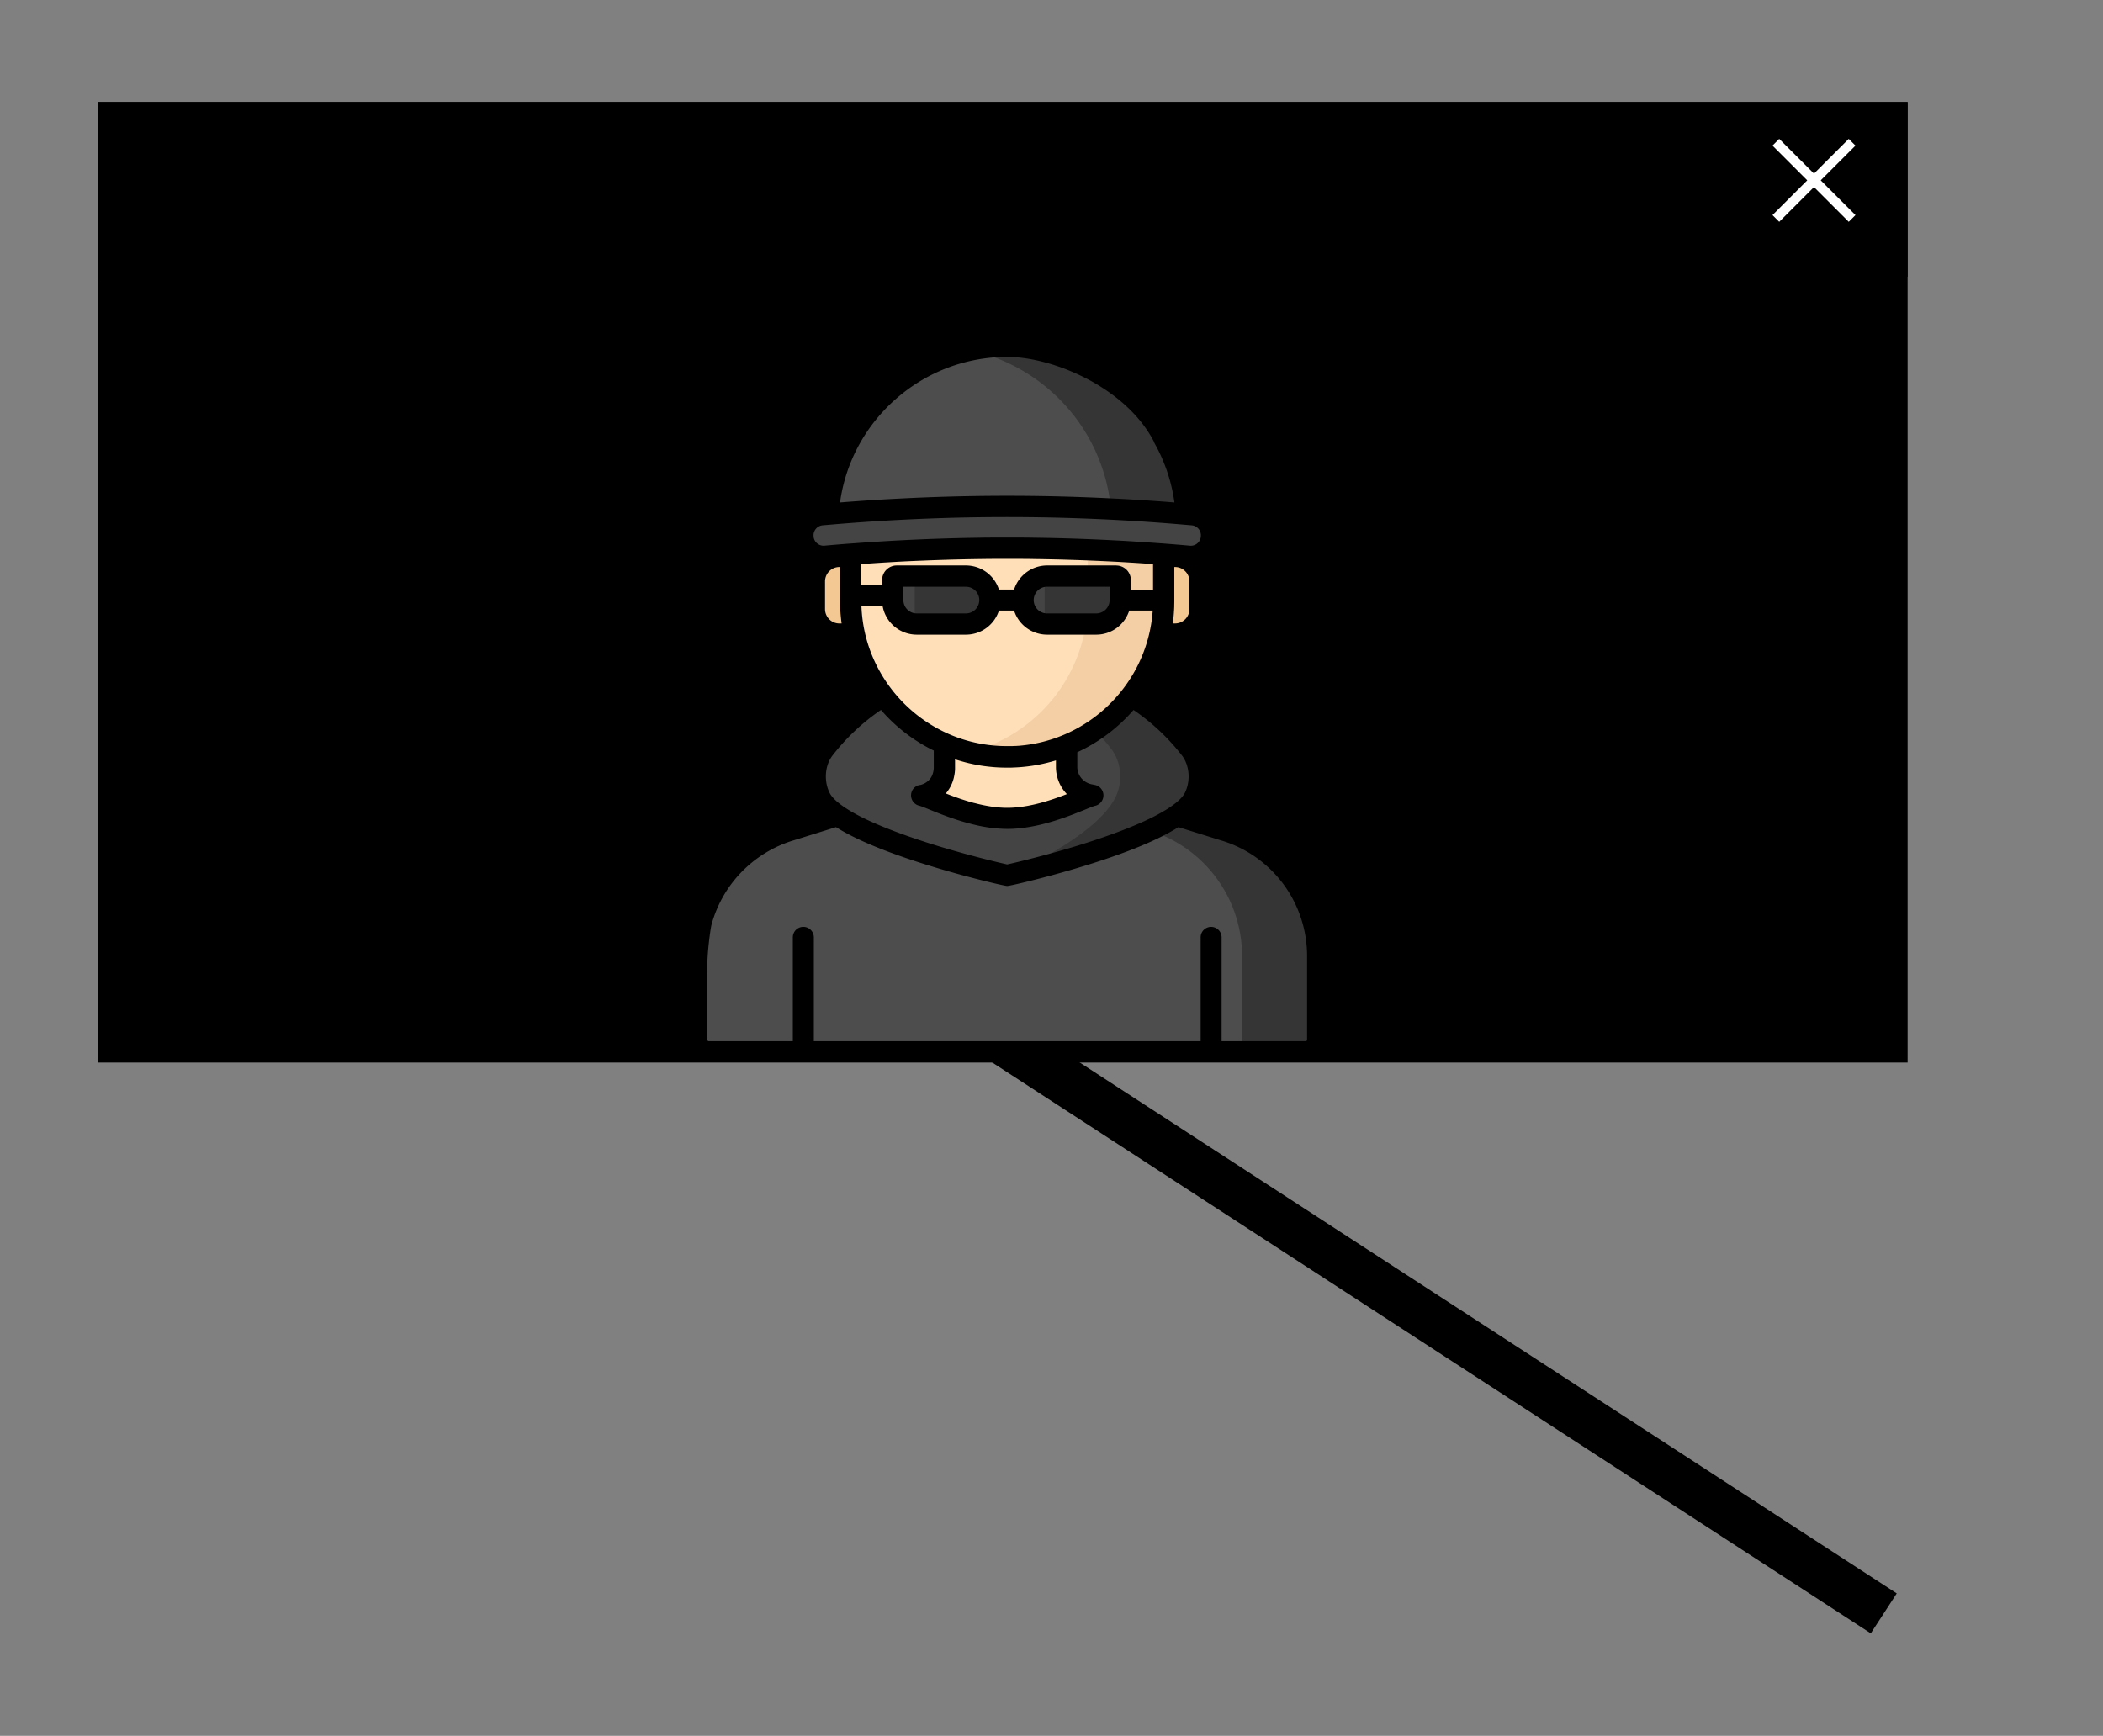 <svg id="Calque_1" data-name="Calque 1" xmlns="http://www.w3.org/2000/svg" xmlns:xlink="http://www.w3.org/1999/xlink" viewBox="0 0 2206.54 1821.54"><rect x="0" y="0" width="2206.54" height="1821.54" fill="#808080" stroke="none"/><defs><style>.cls-1,.cls-11,.cls-12,.cls-2,.cls-3{fill:none;}.cls-11,.cls-2{stroke:#000;}.cls-2{stroke-miterlimit:10;stroke-width:50px;}.cls-12,.cls-3{stroke:#fff;}.cls-3{stroke-width:2px;}.cls-4{fill:#ffdfb8;}.cls-5{fill:#f4c892;}.cls-6{fill:#f4cfa6;}.cls-7{fill:#4d4d4d;}.cls-8{fill:#353535;}.cls-9{fill:#434443;}.cls-10{clip-path:url(#clip-path);}.cls-11{stroke-width:5px;}.cls-12{stroke-width:10px;}</style><clipPath id="clip-path"><rect class="cls-1" x="719.5" y="352.18" width="674.26" height="760.36"/></clipPath></defs><title>Plan de travail 1brb</title><line class="cls-2" x1="719.5" y1="876.16" x2="1976.52" y2="1693.04"/><polygon points="102.63 107.04 102.63 290.31 2001.54 290.31 2001.54 107.04 102.63 107.04 102.63 107.04"/><path class="cls-3" d="M1863.3,152.07l80,80m-80,0,80-80"/><polygon points="105.13 109.54 105.13 1112.54 1999.04 1112.54 1999.04 109.54 105.13 109.54 105.13 109.54"/><path class="cls-4" d="M1162.65,838.06l-19.6-3.94a29.79,29.79,0,0,1-23.92-29.2V738.5H990.91v67.14A29.79,29.79,0,0,1,967,834.84l-16.05,3.23V945.88h211.7V838.06Z"/><path class="cls-5" d="M1232.94,665.42h-28.13V583.85h28.13a26.24,26.24,0,0,1,26.24,26.24v29.08a26.24,26.24,0,0,1-26.24,26.24"/><path class="cls-5" d="M880.66,665.42h28.13V583.85H880.66a26.24,26.24,0,0,0-26.24,26.24v29.08a26.24,26.24,0,0,0,26.24,26.24"/><path class="cls-4" d="M1056.8,794.32h0A164.23,164.23,0,0,1,892.57,630.09V583.94a164.23,164.23,0,0,1,328.46,0v46.15A164.23,164.23,0,0,1,1056.8,794.32"/><path class="cls-6" d="M1056.8,419.72h0a164.62,164.62,0,0,0-39.88,4.89,164.29,164.29,0,0,1,124.35,159.34v46.15a164.28,164.28,0,0,1-124.35,159.34A164.34,164.34,0,0,0,1221,630.09V583.94A164.23,164.23,0,0,0,1056.8,419.72"/><path class="cls-7" d="M1283.78,871,1145,827.76a123.07,123.07,0,0,1-176.36,0L829.82,871A137.71,137.71,0,0,0,731,1003.14v88a12.69,12.69,0,0,0,12.69,12.69h626.2a12.69,12.69,0,0,0,12.69-12.69v-88A137.72,137.72,0,0,0,1283.78,871"/><path class="cls-8" d="M1283.78,871,1145,827.76a123.09,123.09,0,0,1-22,17.9L1204.38,871a137.72,137.72,0,0,1,98.82,132.11v100.72h66.7a12.69,12.69,0,0,0,12.69-12.69v-88A137.72,137.72,0,0,0,1283.78,871"/><path class="cls-7" d="M1056.8,363.35h0c-104,0-188.28,84.29-188.28,188.28v9.93h376.56v-9.93c0-104-84.3-188.28-188.28-188.28"/><path class="cls-8" d="M1056.8,363.35h0a189,189,0,0,0-39.33,4.13c85.1,18.09,148.95,93.66,148.95,184.15v9.93h78.66v-9.93c0-104-84.3-188.28-188.28-188.28"/><path class="cls-9" d="M1247.52,583.76a2127,2127,0,0,0-381.44,0,21.68,21.68,0,0,1-23.5-19.33l0-.44a21.71,21.71,0,0,1,19.65-23.88,2168.93,2168.93,0,0,1,389.24,0A21.72,21.72,0,0,1,1271.07,564c0,.15,0,.29,0,.44a21.67,21.67,0,0,1-23.5,19.33"/><path class="cls-9" d="M1249,786.09c-17.33-22.66-39.44-41.73-62-55.9a164.74,164.74,0,0,1-67.87,51.88v22.86a29.79,29.79,0,0,0,23.92,29.2l3.51.71-.28.07.18,0c-9.09,1.87-50.11,24-89.66,24s-80.57-22.12-89.67-24c0,0,22.53-3.58,23.74-28.39,0-.29,0-.56,0-.85V780.56A164.65,164.65,0,0,1,936.58,742l0,0q-5.25-5.64-10-11.76c-22.6,14.17-44.7,33.24-62,55.91-11.29,14.77-11.91,36.19-3.62,51.84,22.39,42.27,195,80.6,195.85,80.6s173.46-38.34,195.85-80.6c8.29-15.65,7.67-37.07-3.62-51.84"/><path class="cls-8" d="M1249,786.09c-17.33-22.66-39.44-41.73-62-55.9a165.48,165.48,0,0,1-38.21,35.94,218.75,218.75,0,0,1,17.33,20c11.29,14.77,11.91,36.19,3.61,51.84-22.38,42.27-111.79,80.15-112.64,80.45l-.41.13.11,0c.9,0,173.46-38.34,195.85-80.6,8.29-15.65,7.67-37.07-3.62-51.84"/><path class="cls-9" d="M1013.51,654.87H961.89a25.15,25.15,0,0,1-25.15-25.15v-21a4.11,4.11,0,0,1,4.11-4.11h72.67a25.15,25.15,0,0,1,0,50.31"/><path class="cls-8" d="M1013.51,604.57H959.78v50.2c.7.06,1.39.11,2.1.11h51.63a25.15,25.15,0,1,0,0-50.31"/><path class="cls-9" d="M1150.24,654.87h-51.62a25.15,25.15,0,1,1,0-50.31h72.67a4.1,4.1,0,0,1,4.1,4.11v21a25.15,25.15,0,0,1-25.15,25.15"/><g class="cls-10"><path class="cls-8" d="M1171.29,604.57h-72.68c-.84,0-1.67,0-2.5.13v50.05c.83.08,1.66.13,2.5.13h51.63a25.16,25.16,0,0,0,25.16-25.15v-21a4.11,4.11,0,0,0-4.11-4.11"/><path d="M1242.78,832.7c-2.14,4-9.06,12.3-31.36,23.79l-1.57.8-.39.2c-22.44,11.26-52,21.67-79.33,30.07-34,10.4-64.88,17.7-73.33,19.56-8.46-1.86-39.36-9.17-73.46-19.6-27.32-8.4-56.82-18.8-79.22-30l-.25-.13-1.73-.88C879.87,845,873,836.73,870.82,832.7c-6.6-12.46-5.5-29.21,2.62-39.82A223.7,223.7,0,0,1,924.33,745q2,2.28,4,4.45l.11.12a174.65,174.65,0,0,0,51.3,38.08v17.77c0,.18,0,.37,0,.55a22.56,22.56,0,0,1-1.42,7l0,0a17.72,17.72,0,0,1-.76,1.7c-.08.16-.17.31-.26.46-.19.34-.38.67-.59,1s-.4.59-.61.87l-.25.34a18.76,18.76,0,0,1-10.14,6.36l-.1,0-.19,0q-.51.07-1,.18h0c-.32.07-.63.16-.94.26l-.08,0c-.28.1-.56.2-.84.31l0,0c-.28.12-.56.25-.83.4l-.23.13c-.2.12-.4.23-.6.36l-.32.23-.45.32-.41.36-.31.26c-.15.14-.3.3-.44.45l-.22.23c-.17.19-.33.39-.48.59l-.12.15c-.17.22-.32.45-.47.69l-.07.1a11.17,11.17,0,0,0,6.37,16.64h0c.32.1.65.18,1,.25a16.25,16.25,0,0,1,1.64.52c2.16.76,5.67,2.19,8.86,3.49,10.85,4.41,27.54,11.19,46.29,15.67a153.45,153.45,0,0,0,35.15,4.55c31.74,0,64.05-13.15,81.41-20.21l1.61-.65c3.8-1.54,7.65-3.08,8.88-3.35a10.91,10.91,0,0,0,1.54-.43,10.12,10.12,0,0,0,1.43-.63,11,11,0,0,0,1-.63,11.16,11.16,0,0,0-4-20.24l-3.5-.7a18.67,18.67,0,0,1-14.95-18.25V789.38a175.92,175.92,0,0,0,59-44.34,223.61,223.61,0,0,1,50.88,47.84c8.12,10.62,9.22,27.37,2.63,39.82m-123.36.58c-17,6.62-40.22,14.39-62.61,14.41-2.9,0-5.82-.14-8.74-.38l-1.29-.13c-2.48-.23-5-.53-7.44-.91l-.78-.13q-3.95-.63-7.84-1.46l-1.33-.3c-1-.22-1.95-.43-2.91-.66l-.78-.2c-1.14-.28-2.28-.56-3.41-.86l-.18,0c-4.09-1.09-8.08-2.29-11.91-3.55l-.08,0c-6.45-2.11-12.46-4.37-17.81-6.48.63-.73,1.23-1.5,1.82-2.3l.13-.18c.54-.74,1.07-1.51,1.57-2.32l.15-.23q.73-1.2,1.4-2.49c.14-.27.27-.56.41-.84q.42-.87.81-1.78c.16-.38.32-.76.48-1.15.28-.71.54-1.44.78-2.19.18-.56.35-1.14.51-1.73.1-.38.22-.75.32-1.13l0-.16.06-.23c0-.19.08-.38.13-.57s.11-.52.17-.79a41.29,41.29,0,0,0,.94-7.38s0,0,0-.06,0-.15,0-.23c0-.39,0-.78,0-1.17v-8.85c.75.25,1.51.46,2.26.69l1.08.33q3.34,1,6.72,1.91l1.21.32q1.86.48,3.74.92l1.2.27q3.12.7,6.27,1.29l2.33.42c1,.18,2.08.36,3.13.52q2.41.37,4.84.67l2.5.29q2.05.23,4.12.41l1.72.15c1.92.15,3.86.26,5.8.34l1.63.06c2,.07,4.1.12,6.17.12s3.86,0,5.78-.11l1.68-.06q2.29-.1,4.55-.25l1.36-.09c1.75-.13,3.49-.3,5.23-.48l2.34-.27c1.08-.13,2.15-.27,3.22-.42l2.53-.36c1.52-.23,3-.49,4.54-.76,1-.19,2-.39,3.07-.59l2.13-.44q5.45-1.15,10.81-2.66l1.47-.42c.82-.24,1.64-.45,2.45-.7v7a40.94,40.94,0,0,0,11.46,28.36M907,661.77q-.18-.88-.36-1.76t-.37-1.93q-.21-1.11-.39-2.23c-.09-.53-.18-1-.26-1.58-.14-.87-.27-1.74-.39-2.61-.06-.43-.12-.86-.18-1.29-.13-1-.24-1.93-.35-2.9,0-.36-.09-.72-.12-1.08-.11-1-.2-2.06-.29-3.09,0-.32-.06-.64-.09-1-.08-1.05-.15-2.11-.21-3.17,0-.31,0-.61-.06-.92,0-.87-.08-1.73-.11-2.6h22.2A36.38,36.38,0,0,0,961.89,666h51.63a36.38,36.38,0,0,0,34.61-25.3H1064a36.39,36.39,0,0,0,34.61,25.3h51.62a36.38,36.38,0,0,0,34.61-25.3h24.62c0,.53-.06,1.07-.11,1.6,0,.31,0,.63-.08.94-.09,1-.18,2.07-.29,3.1,0,.36-.08.71-.13,1.07-.1,1-.22,1.94-.35,2.91l-.18,1.28q-.18,1.31-.39,2.62c-.08.53-.17,1.05-.26,1.58-.13.74-.26,1.49-.4,2.23s-.24,1.3-.37,1.94-.23,1.16-.36,1.74c-13.82,65.45-69.59,115.61-137.76,120.92l-.28,0c-1.11.08-2.22.15-3.33.21l-.6,0c-1,.05-2.09.09-3.13.12l-.77,0q-1.93,0-3.88,0C983.26,783.15,921.68,731,907,661.77m-15.37-91.35q-13.31,1-26.59,2.21a10.56,10.56,0,0,1-11.39-9.37l0-.43a10.54,10.54,0,0,1,9.53-11.59c2.23-.2,4.47-.37,6.71-.57h0a2167,2167,0,0,1,373.59,0c2.31.2,4.63.38,6.94.58a10.53,10.53,0,0,1,9.54,11.59l0,.44a10.55,10.55,0,0,1-11.39,9.37q-13.29-1.19-26.6-2.21h-.06c-3-.23-6-.44-9.06-.66q-10.35-.75-20.7-1.41c-4.31-.27-8.61-.55-12.92-.8-3.33-.19-6.66-.35-10-.53-4.19-.22-8.38-.44-12.57-.63-3.36-.16-6.73-.3-10.09-.44q-6.27-.26-12.54-.49l-10-.34q-6.39-.2-12.78-.36c-3.25-.08-6.49-.17-9.74-.23-4.54-.09-9.08-.16-13.62-.23-3,0-5.9-.1-8.86-.13q-9.21-.09-18.43-.1l-3.74,0-3.74,0q-9.21,0-18.43.1c-3,0-5.9.08-8.86.13-4.54.07-9.08.13-13.62.23-3.25.07-6.49.15-9.74.23q-6.39.16-12.78.36l-10,.34q-6.27.23-12.54.49-5,.21-10.09.44-6.29.29-12.58.63c-3.33.17-6.66.34-10,.53-4.31.25-8.62.52-12.93.79q-10.35.65-20.69,1.41c-3,.22-6,.42-9.07.66h-.06m-11,83.83a15.09,15.09,0,0,1-15.07-15.07V610.09A15.09,15.09,0,0,1,880.66,595h.74V630.1c0,1.84,0,3.67.1,5.5,0,.48,0,.95.06,1.42q.09,2.23.23,4.45c0,.38,0,.75.07,1.13q.4,5.65,1.16,11.2c0,.15,0,.3.06.45ZM1248,639.17a15.09,15.09,0,0,1-15.07,15.07h-2.41c0-.15,0-.3.06-.45q.75-5.55,1.16-11.2c0-.38,0-.75.07-1.12.09-1.48.17-3,.23-4.45,0-.47,0-.95,0-1.42.06-1.83.1-3.66.1-5.5V595h.74A15.09,15.09,0,0,1,1248,610.09v29.08Zm-220.51-9.45a14,14,0,0,1-14,14H961.89a14,14,0,0,1-14-14v-14h65.61a14,14,0,0,1,14,14m136.72-14v14a14,14,0,0,1-14,14h-51.63a14,14,0,0,1,0-28Zm7.07-22.34h-72.68a36.39,36.39,0,0,0-34.6,25.3h-15.89a36.39,36.39,0,0,0-34.61-25.3H940.84a15.29,15.29,0,0,0-15.28,15.28v4.93H903.74V591.94l4.82-.35,10.41-.71q6.17-.4,12.35-.76c3-.18,6-.36,9-.53q10.36-.57,20.72-1l5.55-.22q8.1-.34,16.2-.63l8.41-.27q6.77-.21,13.53-.38l8.77-.2q6.88-.14,13.76-.23l8.12-.11q9.35-.09,18.71-.1h5.41q9.35,0,18.7.1c2.71,0,5.42.07,8.13.11q6.87.1,13.75.23l8.78.2q6.77.17,13.52.38l8.42.27q8.1.28,16.18.63l5.57.23q10.36.47,20.71,1c3,.17,6,.35,9,.53q6.16.36,12.33.76l10.43.71,4.81.35v26.75h-23.29v-10a15.3,15.3,0,0,0-15.28-15.27M1364.1,914A147.8,147.8,0,0,0,1287,860.35l-30-9.34a43.43,43.43,0,0,0,5.45-7.85c10.65-20.11,8.75-46.37-4.62-63.86a245.93,245.93,0,0,0-55.12-52.09,174.9,174.9,0,0,0,23.15-50.63h7a37.45,37.45,0,0,0,37.41-37.42V610.09a37.1,37.1,0,0,0-5.27-19.12,32.88,32.88,0,0,0,17-25.38l.05-.44A32.84,32.84,0,0,0,1255,529.34a196.78,196.78,0,0,0-23.79-74.52,11.17,11.17,0,1,0-19.52,10.86,174.74,174.74,0,0,1,20.56,61.6q-10.52-.85-21.06-1.58l-1.06-.08q-9.81-.69-19.62-1.28l-3.16-.2q-9.39-.56-18.77-1l-3.83-.19q-9.3-.46-18.62-.84l-3.63-.14q-9.54-.37-19.1-.67l-2.38-.07q-64.17-1.88-128.42,0l-2.37.07q-9.56.29-19.12.67l-3.6.14q-9.33.38-18.66.84l-3.77.19q-9.42.48-18.83,1l-3.06.19q-9.88.6-19.74,1.29l-.83.06q-10.62.75-21.23,1.6c11.92-86.64,86.6-152.76,175.43-152.76,47.44,0,124.36,31.6,154,89.08,4.36,4.37,16.84,1.48,21.22-2.87s-29.55-45.48-33.9-49.85a198.09,198.09,0,0,0-141.3-58.7c-101.77,0-187.05,77.07-198.2,177.16a32.83,32.83,0,0,0-27.18,35.82l0,.43a32.92,32.92,0,0,0,17,25.41,37.2,37.2,0,0,0-5.25,19.09v29.08a37.46,37.46,0,0,0,37.42,37.42h7a174.73,174.73,0,0,0,23.15,50.63A246.06,246.06,0,0,0,855.7,779.3c-13.37,17.49-15.27,43.75-4.61,63.86a43.14,43.14,0,0,0,5.45,7.85l-29.95,9.34a149.77,149.77,0,0,0-101.7,104.33c-1.59,6-5.39,43.91-5,54.55,2.82.75,22.81,12.2,22.34,0-.72-18.69,3.45-45.65,4.29-48.78A127.3,127.3,0,0,1,833,881.75l.17-.05,44-13.72c1,.65,2.1,1.3,3.19,1.95l.39.23,2,1.17c19,11,45.78,22.09,80.78,33.39q4.23,1.36,8.48,2.69c20.62,6.45,40.25,11.79,55.42,15.62,16.35,4.17,27.84,6.68,29.34,6.68h0c1.65,0,14.42-2.81,32.31-7.41,14.3-3.65,32.11-8.54,50.81-14.34,3.41-1.05,6.83-2.13,10.23-3.23,35-11.29,61.77-22.36,80.75-33.37l2.2-1.29.18-.11c1.09-.65,2.17-1.3,3.21-2l44,13.72.17.05a126.54,126.54,0,0,1,90.8,121.39v88a1.52,1.52,0,0,1-1.52,1.52h-88.16v-109a11,11,0,1,0-22,0v109H853.91v-109a11,11,0,0,0-22.05,0v109H743.7a1.52,1.52,0,0,1-1.52-1.52v-71.94a11.17,11.17,0,0,0-22.34,0v71.94A23.88,23.88,0,0,0,743.7,1115h626.2a23.88,23.88,0,0,0,23.86-23.86v-88A147.84,147.84,0,0,0,1364.1,914"/></g><polygon class="cls-11" points="105.13 109.54 105.13 1112.54 1999.04 1112.54 1999.04 109.54 105.13 109.54 105.13 109.54"/><path class="cls-12" d="M1863.3,149.24l80,80m-80,0,80-80"/></svg>